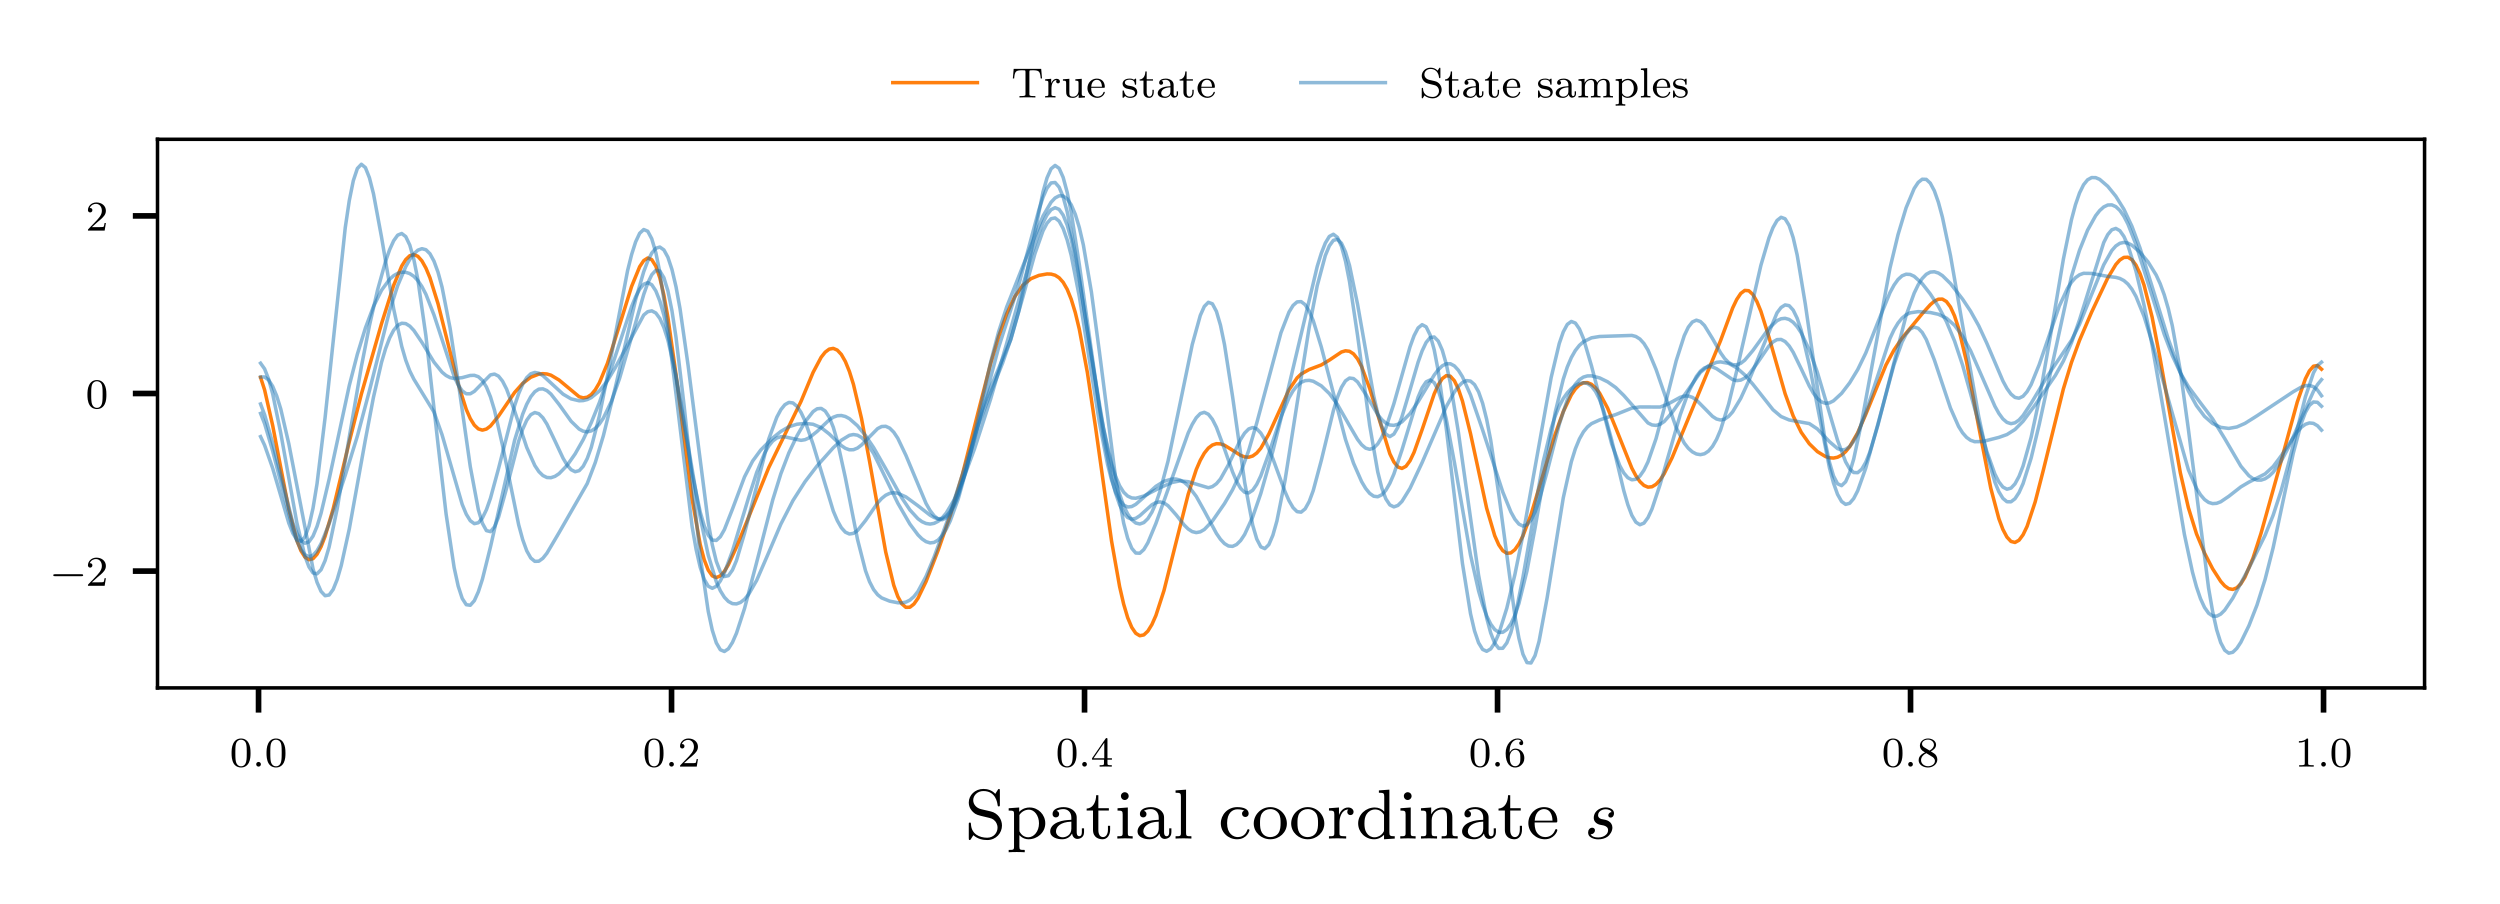 <?xml version="1.0" encoding="utf-8" standalone="no"?>
<!DOCTYPE svg PUBLIC "-//W3C//DTD SVG 1.1//EN"
  "http://www.w3.org/Graphics/SVG/1.1/DTD/svg11.dtd">
<!-- Created with matplotlib (https://matplotlib.org/) -->
<svg height="128.202pt" version="1.1" viewBox="0 0 354.601 128.202" width="354.601pt" xmlns="http://www.w3.org/2000/svg" xmlns:xlink="http://www.w3.org/1999/xlink">
 <defs>
  <style type="text/css">
*{stroke-linecap:butt;stroke-linejoin:round;}
  </style>
 </defs>
 <g id="figure_1">
  <g id="patch_1">
   <path d="M -0 128.202 
L 354.601 128.202 
L 354.601 0 
L -0 0 
z
" style="fill:#ffffff;"/>
  </g>
  <g id="axes_1">
   <g id="patch_2">
    <path d="M 22.341 97.573 
L 343.901 97.573 
L 343.901 19.762 
L 22.341 19.762 
z
" style="fill:#ffffff;"/>
   </g>
   <g id="matplotlib.axis_1">
    <g id="xtick_1">
     <g id="line2d_1">
      <defs>
       <path d="M 0 0 
L 0 3.5 
" id="m6da101b5ad" style="stroke:#000000;stroke-width:0.8;"/>
      </defs>
      <g>
       <use style="stroke:#000000;stroke-width:0.8;" x="36.672" xlink:href="#m6da101b5ad" y="97.573"/>
      </g>
     </g>
     <g id="text_1">
      <!-- 0.0 -->
      <defs>
       <path d="M 48.906 31.906 
C 48.906 42.594 47.797 49.094 44.5 55.5 
C 40.094 64.297 32 66.5 26.5 66.5 
C 13.906 66.5 9.297 57.094 7.906 54.297 
C 4.297 47 4.094 37.094 4.094 31.906 
C 4.094 25.297 4.406 15.203 9.203 7.203 
C 13.797 -0.203 21.203 -2.094 26.5 -2.094 
C 31.297 -2.094 39.906 -0.594 44.906 9.297 
C 48.594 16.5 48.906 25.406 48.906 31.906 
z
M 40 33.094 
C 40 27.203 40 18.203 38.797 12.594 
C 36.703 2.094 29.797 0.703 26.5 0.703 
C 23.094 0.703 16.203 2.297 14.094 12.797 
C 13 18.5 13 27.906 13 33.094 
C 13 40 13 47 14.094 52.5 
C 16.203 62.703 24 63.703 26.5 63.703 
C 29.906 63.703 36.797 62 38.797 52.906 
C 40 47.406 40 39.906 40 33.094 
z
" id="LMRoman8-Regular-48"/>
       <path d="M 20.297 5.5 
C 20.297 8.906 17.594 11.094 14.797 11.094 
C 11.406 11.094 9.203 8.406 9.203 5.594 
C 9.203 2.203 11.906 0 14.703 0 
C 18.094 0 20.297 2.703 20.297 5.5 
z
" id="LMRoman8-Regular-46"/>
      </defs>
      <g transform="translate(32.601 108.738)scale(0.06 -0.06)">
       <use xlink:href="#LMRoman8-Regular-48"/>
       <use x="53.1" xlink:href="#LMRoman8-Regular-46"/>
       <use x="82.6" xlink:href="#LMRoman8-Regular-48"/>
      </g>
     </g>
    </g>
    <g id="xtick_2">
     <g id="line2d_2">
      <g>
       <use style="stroke:#000000;stroke-width:0.8;" x="95.251" xlink:href="#m6da101b5ad" y="97.573"/>
      </g>
     </g>
     <g id="text_2">
      <!-- 0.2 -->
      <defs>
       <path d="M 47.703 17.906 
L 44.594 17.906 
C 44.297 15.906 43.5 10.906 42.297 9 
C 41.703 8.203 34.094 8.203 32.5 8.203 
L 14.703 8.203 
L 28.203 20.406 
C 29.797 21.906 34 25.203 35.594 26.594 
C 41.797 32.297 47.703 37.797 47.703 46.906 
C 47.703 58.797 37.703 66.5 25.203 66.5 
C 13.203 66.5 5.297 57.406 5.297 48.5 
C 5.297 43.594 9.203 42.906 10.594 42.906 
C 12.703 42.906 15.797 44.406 15.797 48.203 
C 15.797 53.406 10.797 53.406 9.594 53.406 
C 12.5 60.703 19.203 63.203 24.094 63.203 
C 33.406 63.203 38.203 55.297 38.203 46.906 
C 38.203 36.5 30.906 28.906 19.094 16.797 
L 6.5 3.797 
C 5.297 2.703 5.297 2.5 5.297 0 
L 44.797 0 
z
" id="LMRoman8-Regular-50"/>
      </defs>
      <g transform="translate(91.181 108.738)scale(0.06 -0.06)">
       <use xlink:href="#LMRoman8-Regular-48"/>
       <use x="53.1" xlink:href="#LMRoman8-Regular-46"/>
       <use x="82.6" xlink:href="#LMRoman8-Regular-50"/>
      </g>
     </g>
    </g>
    <g id="xtick_3">
     <g id="line2d_3">
      <g>
       <use style="stroke:#000000;stroke-width:0.8;" x="153.831" xlink:href="#m6da101b5ad" y="97.573"/>
      </g>
     </g>
     <g id="text_3">
      <!-- 0.4 -->
      <defs>
       <path d="M 50 16.406 
L 50 19.703 
L 39.406 19.703 
L 39.406 64.703 
C 39.406 66.703 39.406 67.5 37.297 67.5 
C 36 67.5 35.906 67.406 34.906 66 
L 3 19.703 
L 3 16.406 
L 31.203 16.406 
L 31.203 8.094 
C 31.203 4.406 30.906 3.297 23.203 3.297 
L 20.906 3.297 
L 20.906 0 
L 35.297 0.297 
L 49.703 0 
L 49.703 3.297 
L 47.406 3.297 
C 39.703 3.297 39.406 4.406 39.406 8.094 
L 39.406 16.406 
z
M 31.906 19.703 
L 6.5 19.703 
L 31.906 56.594 
z
" id="LMRoman8-Regular-52"/>
      </defs>
      <g transform="translate(149.761 108.738)scale(0.06 -0.06)">
       <use xlink:href="#LMRoman8-Regular-48"/>
       <use x="53.1" xlink:href="#LMRoman8-Regular-46"/>
       <use x="82.6" xlink:href="#LMRoman8-Regular-52"/>
      </g>
     </g>
    </g>
    <g id="xtick_4">
     <g id="line2d_4">
      <g>
       <use style="stroke:#000000;stroke-width:0.8;" x="212.411" xlink:href="#m6da101b5ad" y="97.573"/>
      </g>
     </g>
     <g id="text_4">
      <!-- 0.6 -->
      <defs>
       <path d="M 48.594 20.297 
C 48.594 33.406 38.703 42.594 27.594 42.594 
C 20.406 42.594 16.094 38 13.797 33.094 
C 13.797 41.406 14.5 48.703 18.094 54.797 
C 21.094 59.797 26.203 63.906 32.5 63.906 
C 34.5 63.906 39.094 63.594 41.406 60.094 
C 36.906 59.906 36.5 56.5 36.5 55.406 
C 36.5 52.406 38.797 50.703 41.203 50.703 
C 43 50.703 45.906 51.797 45.906 55.594 
C 45.906 61.594 41.406 66.5 32.406 66.5 
C 18.5 66.5 4.406 53.297 4.406 31.703 
C 4.406 4.594 17 -2.094 26.703 -2.094 
C 31.5 -2.094 36.703 -0.797 41.203 3.5 
C 45.203 7.406 48.594 11.594 48.594 20.297 
z
M 39.203 20.406 
C 39.203 15.297 39.203 10.906 37.203 7.297 
C 34.594 2.703 31.094 0.906 26.703 0.906 
C 21.406 0.906 18.094 4.594 16.594 7.406 
C 14.297 11.906 14.094 18.703 14.094 22.5 
C 14.094 32.406 19.5 39.797 27.203 39.797 
C 32.203 39.797 35.203 37.203 37.094 33.703 
C 39.203 30 39.203 25.5 39.203 20.406 
z
" id="LMRoman8-Regular-54"/>
      </defs>
      <g transform="translate(208.341 108.738)scale(0.06 -0.06)">
       <use xlink:href="#LMRoman8-Regular-48"/>
       <use x="53.1" xlink:href="#LMRoman8-Regular-46"/>
       <use x="82.6" xlink:href="#LMRoman8-Regular-54"/>
      </g>
     </g>
    </g>
    <g id="xtick_5">
     <g id="line2d_5">
      <g>
       <use style="stroke:#000000;stroke-width:0.8;" x="270.991" xlink:href="#m6da101b5ad" y="97.573"/>
      </g>
     </g>
     <g id="text_5">
      <!-- 0.8 -->
      <defs>
       <path d="M 48.594 16.797 
C 48.594 23.094 45.203 27.297 43.594 29 
C 41.906 30.594 41.797 30.703 33.203 36.094 
C 38.797 38.797 45.594 43.797 45.594 51.594 
C 45.594 61.094 35.906 66.5 26.594 66.5 
C 16 66.5 7.406 59.203 7.406 49.797 
C 7.406 46.094 8.703 42.703 11.203 39.797 
C 12.906 37.703 13.297 37.5 19.5 33.594 
C 7.094 28.094 4.406 20.797 4.406 15.203 
C 4.406 4.203 15.5 -2.094 26.406 -2.094 
C 38.703 -2.094 48.594 6.203 48.594 16.797 
z
M 40.594 51.594 
C 40.594 45.797 36.094 40.906 30.203 38 
L 17.703 45.5 
C 14.797 47.203 12.406 50.094 12.406 53.594 
C 12.406 59.906 19.297 63.906 26.406 63.906 
C 34.203 63.906 40.594 58.594 40.594 51.594 
z
M 42.906 13.406 
C 42.906 5.703 34.797 0.906 26.594 0.906 
C 17.703 0.906 10.094 7 10.094 15.203 
C 10.094 22.703 15.703 28.594 22.594 31.797 
L 36.094 23.5 
C 37.703 22.594 42.906 19.406 42.906 13.406 
z
" id="LMRoman8-Regular-56"/>
      </defs>
      <g transform="translate(266.92 108.738)scale(0.06 -0.06)">
       <use xlink:href="#LMRoman8-Regular-48"/>
       <use x="53.1" xlink:href="#LMRoman8-Regular-46"/>
       <use x="82.6" xlink:href="#LMRoman8-Regular-56"/>
      </g>
     </g>
    </g>
    <g id="xtick_6">
     <g id="line2d_6">
      <g>
       <use style="stroke:#000000;stroke-width:0.8;" x="329.571" xlink:href="#m6da101b5ad" y="97.573"/>
      </g>
     </g>
     <g id="text_6">
      <!-- 1.0 -->
      <defs>
       <path d="M 44.703 0 
L 44.703 3.297 
L 41.203 3.297 
C 31.703 3.297 31.406 4.5 31.406 8.203 
L 31.406 63.703 
C 31.406 66.406 31.203 66.5 28.5 66.5 
C 24.406 62.5 19.094 60.094 9.594 60.094 
L 9.594 56.797 
C 12.297 56.797 17.703 56.797 23.5 59.5 
L 23.5 8.203 
C 23.5 4.5 23.203 3.297 13.703 3.297 
L 10.203 3.297 
L 10.203 0 
C 14.297 0.297 22.906 0.297 27.406 0.297 
C 31.906 0.297 40.594 0.297 44.703 0 
z
" id="LMRoman8-Regular-49"/>
      </defs>
      <g transform="translate(325.5 108.738)scale(0.06 -0.06)">
       <use xlink:href="#LMRoman8-Regular-49"/>
       <use x="53.1" xlink:href="#LMRoman8-Regular-46"/>
       <use x="82.6" xlink:href="#LMRoman8-Regular-48"/>
      </g>
     </g>
    </g>
    <g id="text_7">
     <!-- Spatial coordinate $s$ -->
     <defs>
      <path d="M 53 18.5 
C 53 27.203 47.297 36.094 37.094 38.5 
L 23.297 41.703 
C 16.906 43.203 12.203 48.297 12.203 54.406 
C 12.203 61.094 18 67.406 26.703 67.406 
C 44 67.406 46.297 51.203 46.797 47.406 
C 47 46.297 47.094 45.594 48.406 45.594 
C 50 45.594 50 46.297 50 48.203 
L 50 67.797 
C 50 69.406 50 70.406 48.703 70.406 
C 47.906 70.406 47.703 70.094 47 69 
L 43.5 63.406 
C 38.5 68.906 32.094 70.406 26.594 70.406 
C 14.703 70.406 5.906 61.406 5.906 51.203 
C 5.906 43.594 10.203 39.406 12.094 37.5 
C 15.703 33.906 19 33.094 29.797 30.594 
C 38.406 28.594 39.906 28.297 43.203 24.797 
C 44.203 23.703 46.703 20.297 46.703 15.406 
C 46.703 8.5 41.406 1.203 32 1.203 
C 21 1.203 9.594 6.5 9 20.406 
C 8.906 22 8.906 22.703 7.5 22.703 
C 5.906 22.703 5.906 21.906 5.906 20 
L 5.906 0.5 
C 5.906 -1.094 5.906 -2.094 7.203 -2.094 
C 8 -2.094 8.094 -1.906 8.797 -0.906 
C 9.203 -0.297 9.594 0.594 12.406 4.797 
C 18.703 -0.797 26.094 -2.094 32.094 -2.094 
C 44.594 -2.094 53 7.797 53 18.5 
z
" id="LMRoman8-Regular-83"/>
      <path d="M 55.406 21.594 
C 55.406 34.094 45.297 44.094 33.203 44.094 
C 29.297 44.094 23.5 43.094 18.406 37.906 
L 18.406 44.094 
L 3.5 43 
L 3.5 39.703 
C 10.594 39.703 11.094 39.094 11.094 34.906 
L 11.094 -11.594 
C 11.094 -16.094 9.906 -16.094 3.5 -16.094 
L 3.5 -19.406 
C 7.797 -19.094 12.203 -19.094 14.906 -19.094 
C 17.797 -19.094 22 -19.094 26.297 -19.406 
L 26.297 -16.094 
C 19.906 -16.094 18.703 -16.094 18.703 -11.594 
L 18.703 4.906 
C 23.406 -0.203 28.5 -1 31.703 -1 
C 44.406 -1 55.406 8.797 55.406 21.594 
z
M 46.5 21.594 
C 46.5 10.094 39.297 1.797 31.203 1.797 
C 27.703 1.797 23.094 3.297 19.906 8.297 
C 18.703 10 18.703 10.094 18.703 12 
L 18.703 33.297 
C 21 37.297 26 41 32.297 41 
C 40 41 46.5 32.5 46.5 21.594 
z
" id="LMRoman8-Regular-112"/>
      <path d="M 51.406 9 
L 51.406 14.5 
L 48.297 14.5 
L 48.297 9 
C 48.297 4.906 46.797 3.297 44.703 3.297 
C 41 3.297 41 7.906 41 9 
L 41 29.797 
C 41 39.594 31.5 44.594 22.406 44.594 
C 14.094 44.594 6.703 41.406 6.703 34.797 
C 6.703 31.797 8.797 30 11.406 30 
C 14.203 30 16.094 32 16.094 34.703 
C 16.094 37.094 14.594 38.797 12.406 39.297 
C 16.094 41.797 21.5 41.797 22.203 41.797 
C 27.797 41.797 33.406 37.906 33.406 29.703 
L 33.406 26.594 
C 27.594 26.297 20.906 26 13.906 23.094 
C 5.094 19.297 3.406 13.5 3.406 10.203 
C 3.406 1.594 13.5 -1 20.406 -1 
C 27.703 -1 32.203 3.094 34.406 7.094 
C 34.906 3.297 37.5 -0.5 41.906 -0.5 
C 42.906 -0.5 51.406 -0.094 51.406 9 
z
M 33.406 14.094 
C 33.406 4.406 25.203 1.797 21.203 1.797 
C 16 1.797 11.594 5.297 11.594 10.094 
C 11.594 16.703 17.797 23.5 33.406 24 
z
" id="LMRoman8-Regular-97"/>
      <path d="M 35.297 12.5 
L 35.297 18.094 
L 32.203 18.094 
L 32.203 12.703 
C 32.203 5.797 29.094 2.094 25.297 2.094 
C 18.594 2.094 18.594 10.703 18.594 12.297 
L 18.594 39.797 
L 33.5 39.797 
L 33.5 43.094 
L 18.594 43.094 
L 18.594 61.5 
L 15.5 61.5 
C 15.406 52.406 11.297 42.906 2 42.594 
L 2 39.797 
L 11 39.797 
L 11 12.5 
C 11 0.797 20 -1 24.594 -1 
C 31.297 -1 35.297 5 35.297 12.5 
z
" id="LMRoman8-Regular-116"/>
      <path d="M 26 0 
L 26 3.297 
C 19.5 3.297 19.094 3.797 19.094 7.703 
L 19.094 44.094 
L 4.5 43 
L 4.5 39.703 
C 10.906 39.703 11.797 39.094 11.797 34.203 
L 11.797 7.797 
C 11.797 3.297 10.594 3.297 4.203 3.297 
L 4.203 0 
C 8.094 0.297 13.703 0.297 15.203 0.297 
C 16.5 0.297 22.5 0.297 26 0 
z
M 20.297 60.203 
C 20.297 63.5 17.703 65.797 14.797 65.797 
C 11.906 65.797 9.297 63.5 9.297 60.203 
C 9.297 57.297 11.594 54.703 14.797 54.703 
C 17.906 54.703 20.297 57.297 20.297 60.203 
z
" id="LMRoman8-Regular-105"/>
      <path d="M 26.703 0 
L 26.703 3.297 
C 20.297 3.297 19.094 3.297 19.094 7.797 
L 19.094 69.406 
L 4.203 68.297 
L 4.203 65 
C 11 65 11.797 64.297 11.797 59.406 
L 11.797 7.797 
C 11.797 3.297 10.594 3.297 4.203 3.297 
L 4.203 0 
C 8.094 0.297 13.703 0.297 15.406 0.297 
C 17.406 0.297 22.797 0.297 26.703 0 
z
" id="LMRoman8-Regular-108"/>
      <path id="LMRoman8-Regular-32"/>
      <path d="M 44.094 12 
C 44.094 13.203 42.797 13.203 42.5 13.203 
C 41.797 13.203 41.297 13.094 41 12.094 
C 40.297 10 37.5 2.094 27.5 2.094 
C 21.297 2.094 12.406 6.906 12.406 21.703 
C 12.406 36.094 19.797 41.5 27.094 41.5 
C 28 41.5 33.297 41.5 36.797 39.703 
C 34 38.797 33.594 36.5 33.594 35.297 
C 33.594 32.594 35.5 30.594 38.297 30.594 
C 40.906 30.594 43 32.406 43 35.406 
C 43 41.594 36.203 44.594 26.797 44.594 
C 12.906 44.594 3.5 33.5 3.5 21.594 
C 3.5 8.906 13.906 -1 26.5 -1 
C 40.594 -1 44.094 10.797 44.094 12 
z
" id="LMRoman8-Regular-99"/>
      <path d="M 50 21.297 
C 50 33.797 39.703 44.594 26.5 44.594 
C 13.297 44.594 3 33.797 3 21.297 
C 3 8.797 13.703 -1 26.5 -1 
C 39.406 -1 50 8.797 50 21.297 
z
M 41.094 22.203 
C 41.094 17.594 40.906 12.094 38.094 7.906 
C 35.406 3.906 30.906 2.094 26.5 2.094 
C 21.094 2.094 16.906 4.703 14.703 8.203 
C 12.203 12.297 11.906 17.203 11.906 22.203 
C 11.906 26 11.906 32 15 36.297 
C 17.594 39.797 21.797 41.797 26.5 41.797 
C 31.703 41.797 36 39.297 38.297 35.797 
C 41 31.594 41.094 26.203 41.094 22.203 
z
" id="LMRoman8-Regular-111"/>
      <path d="M 38.406 37.797 
C 38.406 41.297 35.203 44.094 30.797 44.094 
C 24.297 44.094 19.906 39.203 17.797 33.594 
L 17.703 33.594 
L 17.703 44.094 
L 3.5 43 
L 3.5 39.703 
C 10.297 39.703 11.094 39 11.094 34.094 
L 11.094 7.797 
C 11.094 3.297 9.906 3.297 3.5 3.297 
L 3.5 0 
C 7.406 0.297 12.906 0.297 15.297 0.297 
C 21.203 0.297 21.406 0.297 27.906 0 
L 27.906 3.297 
L 25.906 3.297 
C 18.594 3.297 18.406 4.406 18.406 8 
L 18.406 22.797 
C 18.406 30.297 21.5 41.094 31.094 41.297 
C 30.5 40.906 29.5 40.094 29.5 37.797 
C 29.5 34.703 31.906 33.297 33.906 33.297 
C 36.297 33.297 38.406 34.906 38.406 37.797 
z
" id="LMRoman8-Regular-114"/>
      <path d="M 55.406 0 
L 55.406 3.297 
C 48.594 3.297 47.797 4 47.797 8.906 
L 47.797 69.406 
L 32.906 68.297 
L 32.906 65 
C 39.703 65 40.5 64.297 40.5 59.406 
L 40.5 38.297 
C 37 42.094 32.297 44.094 27.094 44.094 
C 14.594 44.094 3.5 34.406 3.5 21.5 
C 3.5 9.203 13.5 -1 26.094 -1 
C 32 -1 36.906 1.797 40.203 5.297 
L 40.203 -1 
z
M 40.203 12.406 
C 40.203 10.594 40.203 10.203 38.703 8.203 
C 35.906 4.203 31.297 1.797 26.594 1.797 
C 22 1.797 18 4.203 15.594 7.906 
C 12.906 11.797 12.406 16.703 12.406 21.406 
C 12.406 27.203 13.297 31.297 15.594 34.797 
C 18 38.5 22.5 41.297 27.594 41.297 
C 32.406 41.297 37.203 38.906 40.203 33.703 
z
" id="LMRoman8-Regular-100"/>
      <path d="M 56.203 0 
L 56.203 3.297 
C 49.797 3.297 48.594 3.297 48.594 7.797 
L 48.594 30.297 
C 48.594 38.703 44.797 44.094 34.297 44.094 
C 24.406 44.094 19.906 36.906 18.703 34.5 
L 18.594 34.5 
L 18.594 44.094 
L 4.094 43 
L 4.094 39.703 
C 10.906 39.703 11.703 39 11.703 34.094 
L 11.703 7.797 
C 11.703 3.297 10.5 3.297 4.094 3.297 
L 4.094 0 
C 8.406 0.297 12.797 0.297 15.5 0.297 
C 18.406 0.297 22.594 0.297 26.906 0 
L 26.906 3.297 
C 20.5 3.297 19.297 3.297 19.297 7.797 
L 19.297 25.906 
C 19.297 36.406 27.297 41.297 33.406 41.297 
C 39.5 41.297 41 37 41 30.703 
L 41 7.797 
C 41 3.297 39.797 3.297 33.406 3.297 
L 33.406 0 
C 37.703 0.297 42.094 0.297 44.797 0.297 
C 47.703 0.297 51.906 0.297 56.203 0 
z
" id="LMRoman8-Regular-110"/>
      <path d="M 44.094 12 
C 44.094 12.406 43.797 13.406 42.5 13.406 
C 41.406 13.406 41.203 12.703 41 12.094 
C 37.406 2.406 28.797 2.094 27 2.094 
C 22.5 2.094 17.906 4.203 14.906 8.797 
C 11.906 13.406 11.906 19.797 11.906 22.797 
L 41.297 22.797 
C 43.5 22.797 44.094 22.797 44.094 25.094 
C 44.094 34 39.203 44.594 25.094 44.594 
C 12.703 44.594 3 34.297 3 21.906 
C 3 9 13.797 -1 26.406 -1 
C 39.094 -1 44.094 9.703 44.094 12 
z
M 37.297 25.406 
L 12 25.406 
C 12.906 39.406 21.406 41.797 25.094 41.797 
C 36.797 41.797 37.203 27.703 37.297 25.406 
z
" id="LMRoman8-Regular-101"/>
      <path d="M 8.688 6.109 
Q 11.375 1.516 19.484 1.516 
Q 23 1.516 26.172 2.703 
Q 29.344 3.906 31.422 6.297 
Q 33.5 8.688 33.5 12.109 
Q 33.5 14.703 31.641 16.359 
Q 29.781 18.016 27.094 18.609 
L 21.688 19.672 
Q 17.969 20.609 15.578 23.141 
Q 13.188 25.688 13.188 29.297 
Q 13.188 33.734 15.594 37.156 
Q 18.016 40.578 21.969 42.375 
Q 25.922 44.188 30.172 44.188 
Q 34.719 44.188 38.297 42.016 
Q 41.891 39.844 41.891 35.594 
Q 41.891 33.297 40.594 31.531 
Q 39.312 29.781 37.016 29.781 
Q 35.688 29.781 34.734 30.641 
Q 33.797 31.5 33.797 32.812 
Q 33.797 33.984 34.453 35.078 
Q 35.109 36.188 36.203 36.844 
Q 37.312 37.5 38.484 37.5 
Q 37.594 39.656 35.172 40.625 
Q 32.766 41.609 29.984 41.609 
Q 27.438 41.609 24.891 40.578 
Q 22.359 39.547 20.812 37.562 
Q 19.281 35.594 19.281 32.906 
Q 19.281 31.109 20.547 29.734 
Q 21.828 28.375 23.688 27.781 
L 29.5 26.609 
Q 32.281 26.031 34.594 24.531 
Q 36.922 23.047 38.25 20.766 
Q 39.594 18.5 39.594 15.578 
Q 39.594 11.859 37.516 8.25 
Q 35.453 4.641 32.422 2.484 
Q 27.094 -1.125 19.391 -1.125 
Q 14.062 -1.125 9.609 1.312 
Q 5.172 3.766 5.172 8.594 
Q 5.172 11.328 6.75 13.344 
Q 8.344 15.375 11.078 15.375 
Q 12.703 15.375 13.797 14.391 
Q 14.891 13.422 14.891 11.812 
Q 14.891 9.516 13.172 7.812 
Q 11.469 6.109 9.188 6.109 
z
" id="Cmmi10-115"/>
     </defs>
     <g transform="translate(136.821 119.002)scale(0.1 -0.1)">
      <use transform="translate(0 0.594)" xlink:href="#LMRoman8-Regular-83"/>
      <use transform="translate(59 0.594)" xlink:href="#LMRoman8-Regular-112"/>
      <use transform="translate(118 0.594)" xlink:href="#LMRoman8-Regular-97"/>
      <use transform="translate(171.1 0.594)" xlink:href="#LMRoman8-Regular-116"/>
      <use transform="translate(212.4 0.594)" xlink:href="#LMRoman8-Regular-105"/>
      <use transform="translate(241.9 0.594)" xlink:href="#LMRoman8-Regular-97"/>
      <use transform="translate(295 0.594)" xlink:href="#LMRoman8-Regular-108"/>
      <use transform="translate(324.5 0.594)" xlink:href="#LMRoman8-Regular-32"/>
      <use transform="translate(359.9 0.594)" xlink:href="#LMRoman8-Regular-99"/>
      <use transform="translate(407.1 0.594)" xlink:href="#LMRoman8-Regular-111"/>
      <use transform="translate(460.2 0.594)" xlink:href="#LMRoman8-Regular-111"/>
      <use transform="translate(513.3 0.594)" xlink:href="#LMRoman8-Regular-114"/>
      <use transform="translate(554.7 0.594)" xlink:href="#LMRoman8-Regular-100"/>
      <use transform="translate(613.7 0.594)" xlink:href="#LMRoman8-Regular-105"/>
      <use transform="translate(643.2 0.594)" xlink:href="#LMRoman8-Regular-110"/>
      <use transform="translate(702.2 0.594)" xlink:href="#LMRoman8-Regular-97"/>
      <use transform="translate(755.3 0.594)" xlink:href="#LMRoman8-Regular-116"/>
      <use transform="translate(796.6 0.594)" xlink:href="#LMRoman8-Regular-101"/>
      <use transform="translate(843.8 0.594)" xlink:href="#LMRoman8-Regular-32"/>
      <use transform="translate(879.2 0.594)" xlink:href="#Cmmi10-115"/>
     </g>
    </g>
   </g>
   <g id="matplotlib.axis_2">
    <g id="ytick_1">
     <g id="line2d_7">
      <defs>
       <path d="M 0 0 
L -3.5 0 
" id="m23bab094f0" style="stroke:#000000;stroke-width:0.8;"/>
      </defs>
      <g>
       <use style="stroke:#000000;stroke-width:0.8;" x="22.341" xlink:href="#m23bab094f0" y="81.004"/>
      </g>
     </g>
     <g id="text_8">
      <!-- −2 -->
      <defs>
       <path d="M 76.594 25 
C 76.594 27.297 74.203 27.297 72.703 27.297 
L 9.797 27.297 
C 8.297 27.297 5.906 27.297 5.906 25 
C 5.906 22.703 7.906 22.703 9.406 22.703 
L 73.094 22.703 
C 74.594 22.703 76.594 22.703 76.594 25 
z
" id="LMRoman8-Regular-8722"/>
      </defs>
      <g transform="translate(7.2 83.086)scale(0.06 -0.06)">
       <use xlink:href="#LMRoman8-Regular-8722"/>
       <use x="82.6" xlink:href="#LMRoman8-Regular-50"/>
      </g>
     </g>
    </g>
    <g id="ytick_2">
     <g id="line2d_8">
      <g>
       <use style="stroke:#000000;stroke-width:0.8;" x="22.341" xlink:href="#m23bab094f0" y="55.814"/>
      </g>
     </g>
     <g id="text_9">
      <!-- 0 -->
      <g transform="translate(12.156 57.896)scale(0.06 -0.06)">
       <use xlink:href="#LMRoman8-Regular-48"/>
      </g>
     </g>
    </g>
    <g id="ytick_3">
     <g id="line2d_9">
      <g>
       <use style="stroke:#000000;stroke-width:0.8;" x="22.341" xlink:href="#m23bab094f0" y="30.624"/>
      </g>
     </g>
     <g id="text_10">
      <!-- 2 -->
      <g transform="translate(12.156 32.706)scale(0.06 -0.06)">
       <use xlink:href="#LMRoman8-Regular-50"/>
      </g>
     </g>
    </g>
   </g>
   <g id="line2d_10">
    <path clip-path="url(#p33258c6541)" d="M 36.958 53.529 
L 37.53 55.301 
L 38.674 60.341 
L 40.962 72.251 
L 42.106 76.652 
L 42.678 78.106 
L 43.25 79.02 
L 43.822 79.393 
L 44.395 79.247 
L 44.967 78.615 
L 45.539 77.539 
L 46.111 76.068 
L 47.255 72.183 
L 49.543 62.659 
L 51.259 55.882 
L 54.12 45.898 
L 55.836 40.471 
L 56.98 37.737 
L 57.552 36.821 
L 58.124 36.27 
L 58.696 36.111 
L 59.268 36.355 
L 59.84 36.998 
L 60.412 38.023 
L 60.985 39.404 
L 62.129 43.076 
L 63.845 49.943 
L 64.989 54.451 
L 66.133 58.068 
L 66.705 59.374 
L 67.277 60.298 
L 67.849 60.836 
L 68.421 61.01 
L 68.993 60.856 
L 69.566 60.43 
L 70.71 59.019 
L 72.998 55.661 
L 74.142 54.375 
L 75.286 53.509 
L 76.43 53.062 
L 77.002 52.999 
L 77.575 53.048 
L 78.147 53.216 
L 79.291 53.897 
L 82.151 56.275 
L 82.723 56.431 
L 83.295 56.34 
L 83.867 55.965 
L 84.439 55.285 
L 85.011 54.305 
L 86.156 51.547 
L 87.872 46.134 
L 89.588 40.621 
L 90.732 37.828 
L 91.304 36.965 
L 91.876 36.596 
L 92.448 36.827 
L 93.02 37.747 
L 93.592 39.418 
L 94.165 41.857 
L 94.737 45.026 
L 95.881 53.109 
L 98.169 70.804 
L 99.313 77.213 
L 99.885 79.389 
L 100.457 80.864 
L 101.029 81.683 
L 101.601 81.923 
L 102.173 81.675 
L 102.746 81.034 
L 103.318 80.09 
L 104.462 77.599 
L 109.038 66.328 
L 113.615 56.936 
L 115.331 52.817 
L 116.475 50.669 
L 117.047 49.948 
L 117.619 49.52 
L 118.191 49.416 
L 118.763 49.66 
L 119.336 50.275 
L 119.908 51.28 
L 120.48 52.692 
L 121.052 54.516 
L 122.196 59.352 
L 123.34 65.458 
L 125.628 78.291 
L 126.772 83.016 
L 127.345 84.613 
L 127.917 85.653 
L 128.489 86.144 
L 129.061 86.128 
L 129.633 85.672 
L 130.205 84.857 
L 131.349 82.489 
L 133.065 78.06 
L 134.781 73.136 
L 136.498 67.352 
L 138.786 58.274 
L 140.502 51.602 
L 141.646 47.737 
L 142.79 44.525 
L 143.935 42.083 
L 145.079 40.456 
L 146.223 39.533 
L 147.367 39.062 
L 148.511 38.859 
L 149.083 38.878 
L 149.655 39.036 
L 150.227 39.399 
L 150.799 40.041 
L 151.371 41.037 
L 151.943 42.45 
L 152.516 44.326 
L 153.088 46.689 
L 154.232 52.831 
L 155.376 60.491 
L 157.664 76.747 
L 158.808 83.213 
L 159.38 85.689 
L 159.952 87.612 
L 160.525 88.984 
L 161.097 89.825 
L 161.669 90.17 
L 162.241 90.056 
L 162.813 89.518 
L 163.385 88.587 
L 163.957 87.292 
L 165.101 83.756 
L 166.817 76.912 
L 168.533 70.111 
L 169.678 66.602 
L 170.25 65.285 
L 170.822 64.273 
L 171.394 63.559 
L 171.966 63.122 
L 172.538 62.934 
L 173.11 62.96 
L 173.682 63.157 
L 174.826 63.862 
L 175.97 64.59 
L 176.542 64.808 
L 177.115 64.852 
L 177.687 64.678 
L 178.259 64.258 
L 178.831 63.585 
L 179.975 61.564 
L 182.835 55.278 
L 183.979 53.6 
L 184.551 53.056 
L 185.696 52.411 
L 187.412 51.765 
L 188.556 51.08 
L 190.272 49.927 
L 190.844 49.758 
L 191.416 49.827 
L 191.988 50.197 
L 192.56 50.914 
L 193.132 51.99 
L 194.277 55.113 
L 197.137 64.367 
L 197.709 65.532 
L 198.281 66.239 
L 198.853 66.443 
L 199.425 66.137 
L 199.997 65.353 
L 200.569 64.158 
L 201.713 60.937 
L 203.43 55.865 
L 204.002 54.594 
L 204.574 53.705 
L 205.146 53.277 
L 205.718 53.367 
L 206.29 54.005 
L 206.862 55.191 
L 207.434 56.89 
L 208.578 61.508 
L 210.867 72.088 
L 212.011 75.978 
L 212.583 77.276 
L 213.155 78.109 
L 213.727 78.482 
L 214.299 78.422 
L 214.871 77.962 
L 215.443 77.144 
L 216.015 76.011 
L 217.159 72.98 
L 218.876 67.294 
L 220.592 61.572 
L 221.736 58.382 
L 222.88 56.001 
L 223.452 55.169 
L 224.024 54.598 
L 224.596 54.296 
L 225.168 54.267 
L 225.74 54.507 
L 226.312 55.009 
L 226.885 55.757 
L 228.029 57.902 
L 229.173 60.685 
L 231.461 66.403 
L 232.033 67.481 
L 232.605 68.309 
L 233.177 68.852 
L 233.749 69.097 
L 234.321 69.041 
L 234.893 68.694 
L 235.466 68.076 
L 236.038 67.213 
L 237.182 64.896 
L 244.047 48.31 
L 245.763 43.678 
L 246.335 42.479 
L 246.907 41.624 
L 247.479 41.193 
L 248.051 41.236 
L 248.623 41.766 
L 249.195 42.759 
L 249.767 44.157 
L 250.911 47.82 
L 253.2 55.842 
L 254.344 59.002 
L 255.488 61.322 
L 256.632 62.94 
L 257.776 64.053 
L 258.92 64.752 
L 259.492 64.931 
L 260.065 64.972 
L 260.637 64.854 
L 261.209 64.557 
L 261.781 64.065 
L 262.353 63.37 
L 263.497 61.387 
L 264.641 58.766 
L 267.501 51.777 
L 268.646 49.639 
L 269.79 47.956 
L 272.65 44.491 
L 273.794 43.221 
L 274.366 42.733 
L 274.938 42.44 
L 275.51 42.424 
L 276.082 42.769 
L 276.655 43.545 
L 277.227 44.797 
L 277.799 46.537 
L 278.943 51.34 
L 280.659 60.516 
L 282.375 69.255 
L 283.519 73.563 
L 284.091 75.096 
L 284.664 76.178 
L 285.236 76.795 
L 285.808 76.942 
L 286.38 76.622 
L 286.952 75.852 
L 287.524 74.659 
L 288.668 71.198 
L 289.812 66.744 
L 292.672 55.156 
L 293.817 51.409 
L 294.961 48.276 
L 296.677 44.267 
L 298.965 39.426 
L 300.109 37.522 
L 300.681 36.875 
L 301.254 36.512 
L 301.826 36.485 
L 302.398 36.839 
L 302.97 37.608 
L 303.542 38.81 
L 304.114 40.45 
L 305.258 44.988 
L 306.402 50.91 
L 309.262 67.073 
L 310.407 72.039 
L 311.551 75.716 
L 312.695 78.456 
L 313.839 80.674 
L 314.983 82.457 
L 315.555 83.099 
L 316.127 83.499 
L 316.699 83.604 
L 317.271 83.375 
L 317.844 82.797 
L 318.416 81.882 
L 319.56 79.178 
L 320.704 75.644 
L 322.992 67.454 
L 325.852 57.005 
L 326.997 53.727 
L 327.569 52.599 
L 328.141 51.944 
L 328.713 51.848 
L 329.285 52.37 
L 329.285 52.37 
" style="fill:none;stroke:#ff7f0e;stroke-linecap:square;stroke-width:0.5;"/>
   </g>
   <g id="line2d_11">
    <path clip-path="url(#p33258c6541)" d="M 36.958 58.644 
L 37.53 60.087 
L 38.674 63.959 
L 41.534 75.072 
L 42.106 76.701 
L 42.678 77.921 
L 43.25 78.68 
L 43.822 78.956 
L 44.395 78.758 
L 44.967 78.124 
L 45.539 77.117 
L 46.683 74.294 
L 48.971 67.406 
L 50.687 61.864 
L 52.403 55.406 
L 55.264 44.066 
L 56.408 40.515 
L 57.552 37.817 
L 58.124 36.795 
L 58.696 36.008 
L 59.268 35.486 
L 59.84 35.272 
L 60.412 35.422 
L 60.985 35.993 
L 61.557 37.042 
L 62.129 38.612 
L 62.701 40.73 
L 63.845 46.575 
L 64.989 54.144 
L 66.705 66.188 
L 67.849 72.295 
L 68.421 74.218 
L 68.993 75.258 
L 69.566 75.406 
L 70.138 74.729 
L 70.71 73.356 
L 71.854 69.243 
L 73.57 62.572 
L 74.142 60.869 
L 74.714 59.602 
L 75.286 58.815 
L 75.858 58.517 
L 76.43 58.682 
L 77.002 59.255 
L 77.575 60.155 
L 78.719 62.546 
L 79.863 64.989 
L 80.435 65.955 
L 81.007 66.621 
L 81.579 66.908 
L 82.151 66.76 
L 82.723 66.138 
L 83.295 65.033 
L 83.867 63.454 
L 85.011 59.027 
L 86.156 53.336 
L 89.016 38.391 
L 89.588 36.106 
L 90.16 34.304 
L 90.732 33.088 
L 91.304 32.557 
L 91.876 32.798 
L 92.448 33.875 
L 93.02 35.819 
L 93.592 38.615 
L 94.737 46.447 
L 98.169 74.688 
L 98.741 77.948 
L 99.313 80.447 
L 99.885 82.168 
L 100.457 83.144 
L 101.029 83.446 
L 101.601 83.165 
L 102.173 82.401 
L 102.746 81.255 
L 103.89 78.159 
L 106.178 70.593 
L 107.322 67.038 
L 108.466 64.246 
L 109.038 63.25 
L 109.61 62.545 
L 110.182 62.123 
L 110.755 61.948 
L 111.327 61.964 
L 113.615 62.461 
L 114.187 62.364 
L 114.759 62.109 
L 115.903 61.19 
L 117.619 59.553 
L 118.191 59.18 
L 118.763 58.968 
L 119.336 58.935 
L 119.908 59.078 
L 120.48 59.384 
L 121.624 60.388 
L 122.768 61.782 
L 123.912 63.48 
L 125.628 66.478 
L 127.917 70.619 
L 129.061 72.329 
L 130.205 73.58 
L 130.777 73.995 
L 131.349 74.25 
L 131.921 74.333 
L 132.493 74.233 
L 133.065 73.943 
L 133.637 73.458 
L 134.209 72.779 
L 135.353 70.871 
L 136.498 68.331 
L 138.214 63.697 
L 140.502 56.624 
L 142.79 48.702 
L 146.223 36.423 
L 147.367 32.997 
L 147.939 31.593 
L 148.511 30.483 
L 149.083 29.746 
L 149.655 29.461 
L 150.227 29.698 
L 150.799 30.512 
L 151.371 31.93 
L 151.943 33.945 
L 153.088 39.564 
L 154.804 50.38 
L 156.52 60.718 
L 157.664 65.765 
L 158.236 67.571 
L 158.808 68.907 
L 159.38 69.818 
L 159.952 70.368 
L 160.525 70.628 
L 161.097 70.672 
L 162.241 70.356 
L 164.529 69.186 
L 166.245 68.43 
L 167.389 68.203 
L 168.533 68.324 
L 171.394 69.182 
L 171.966 69.02 
L 172.538 68.613 
L 173.11 67.94 
L 174.254 65.901 
L 175.97 62.321 
L 176.542 61.425 
L 177.115 60.844 
L 177.687 60.638 
L 178.259 60.833 
L 178.831 61.423 
L 179.403 62.369 
L 180.547 65.063 
L 182.263 69.726 
L 182.835 71.022 
L 183.407 72.004 
L 183.979 72.572 
L 184.551 72.644 
L 185.123 72.171 
L 185.696 71.141 
L 186.268 69.591 
L 187.412 65.316 
L 189.128 58.246 
L 189.7 56.369 
L 190.272 54.941 
L 190.844 54.022 
L 191.416 53.621 
L 191.988 53.698 
L 192.56 54.175 
L 193.705 55.908 
L 195.421 58.806 
L 195.993 59.511 
L 196.565 60.006 
L 197.137 60.28 
L 197.709 60.332 
L 198.281 60.177 
L 198.853 59.832 
L 199.997 58.657 
L 201.141 56.984 
L 203.43 53.191 
L 204.002 52.442 
L 204.574 51.892 
L 205.146 51.596 
L 205.718 51.592 
L 206.29 51.901 
L 206.862 52.523 
L 207.434 53.439 
L 208.578 56.005 
L 210.295 60.994 
L 213.155 69.787 
L 214.299 72.604 
L 214.871 73.641 
L 215.443 74.335 
L 216.015 74.618 
L 216.587 74.438 
L 217.159 73.767 
L 217.731 72.614 
L 218.303 71.024 
L 219.448 66.897 
L 221.164 60.191 
L 222.308 56.694 
L 222.88 55.427 
L 223.452 54.491 
L 224.024 53.858 
L 224.596 53.484 
L 225.168 53.318 
L 225.74 53.309 
L 226.885 53.599 
L 228.029 54.157 
L 229.173 54.968 
L 230.317 56.088 
L 233.749 59.992 
L 234.321 60.274 
L 234.893 60.339 
L 235.466 60.177 
L 236.038 59.796 
L 237.182 58.495 
L 241.186 52.82 
L 242.33 51.876 
L 243.475 51.396 
L 244.047 51.332 
L 245.191 51.542 
L 246.335 52.172 
L 247.479 53.178 
L 248.623 54.494 
L 251.483 58.117 
L 252.628 59.082 
L 253.772 59.565 
L 256.632 60.081 
L 257.776 60.843 
L 259.492 62.646 
L 260.637 63.628 
L 261.209 63.826 
L 261.781 63.743 
L 262.353 63.337 
L 262.925 62.591 
L 263.497 61.514 
L 264.641 58.521 
L 268.074 48 
L 268.646 46.778 
L 269.218 45.82 
L 269.79 45.119 
L 270.362 44.651 
L 270.934 44.374 
L 272.078 44.2 
L 273.794 44.328 
L 274.938 44.578 
L 276.082 45.127 
L 277.227 46.137 
L 278.371 47.679 
L 279.515 49.753 
L 281.231 53.662 
L 282.947 57.604 
L 283.519 58.634 
L 284.091 59.417 
L 284.664 59.91 
L 285.236 60.094 
L 285.808 59.972 
L 286.38 59.572 
L 286.952 58.938 
L 288.096 57.203 
L 290.384 53.382 
L 293.817 48.276 
L 294.961 45.993 
L 296.677 41.769 
L 298.393 37.563 
L 299.537 35.537 
L 300.109 34.89 
L 300.681 34.508 
L 301.254 34.383 
L 301.826 34.489 
L 302.398 34.786 
L 303.542 35.788 
L 304.686 37.16 
L 305.83 39.008 
L 306.402 40.249 
L 306.974 41.809 
L 307.546 43.769 
L 308.118 46.198 
L 309.262 52.608 
L 310.407 60.939 
L 313.267 83.421 
L 313.839 86.733 
L 314.411 89.317 
L 314.983 91.139 
L 315.555 92.223 
L 316.127 92.647 
L 316.699 92.519 
L 317.271 91.964 
L 317.844 91.095 
L 318.988 88.75 
L 320.132 85.819 
L 321.276 82.201 
L 322.42 77.701 
L 324.136 69.627 
L 325.28 64.287 
L 326.425 60.007 
L 326.997 58.501 
L 327.569 57.495 
L 328.141 57.016 
L 328.713 57.065 
L 329.285 57.62 
L 329.285 57.62 
" style="fill:none;stroke:#1f77b4;stroke-linecap:square;stroke-opacity:0.5;stroke-width:0.5;"/>
   </g>
   <g id="line2d_12">
    <path clip-path="url(#p33258c6541)" d="M 36.958 51.515 
L 37.53 52.321 
L 38.102 53.782 
L 38.674 55.848 
L 39.818 61.407 
L 42.106 74.152 
L 43.25 78.885 
L 43.822 80.406 
L 44.395 81.258 
L 44.967 81.395 
L 45.539 80.808 
L 46.111 79.518 
L 46.683 77.584 
L 47.827 72.162 
L 49.543 61.989 
L 51.259 51.985 
L 52.403 46.172 
L 53.548 41.166 
L 54.692 37.051 
L 55.264 35.416 
L 55.836 34.153 
L 56.408 33.353 
L 56.98 33.12 
L 57.552 33.56 
L 58.124 34.763 
L 58.696 36.788 
L 59.268 39.649 
L 60.412 47.651 
L 62.129 63.016 
L 63.273 72.903 
L 64.417 80.518 
L 64.989 83.134 
L 65.561 84.882 
L 66.133 85.77 
L 66.705 85.85 
L 67.277 85.205 
L 67.849 83.939 
L 68.421 82.169 
L 69.566 77.586 
L 72.998 62.434 
L 74.142 58.732 
L 74.714 57.334 
L 75.286 56.273 
L 75.858 55.56 
L 76.43 55.194 
L 77.002 55.154 
L 77.575 55.405 
L 78.147 55.898 
L 79.291 57.357 
L 81.007 59.754 
L 82.151 60.865 
L 82.723 61.162 
L 83.295 61.253 
L 83.867 61.121 
L 84.439 60.755 
L 85.011 60.148 
L 85.583 59.3 
L 86.728 56.912 
L 87.872 53.702 
L 89.588 47.788 
L 91.304 41.768 
L 91.876 40.158 
L 92.448 38.967 
L 93.02 38.347 
L 93.592 38.445 
L 94.165 39.386 
L 94.737 41.255 
L 95.309 44.077 
L 95.881 47.809 
L 97.025 57.458 
L 99.313 78.878 
L 100.457 86.717 
L 101.029 89.384 
L 101.601 91.182 
L 102.173 92.161 
L 102.746 92.405 
L 103.318 92.021 
L 103.89 91.122 
L 104.462 89.811 
L 105.606 86.302 
L 107.322 79.774 
L 109.61 70.889 
L 110.755 67.202 
L 111.899 64.224 
L 113.043 61.822 
L 114.187 59.84 
L 115.331 58.378 
L 115.903 57.982 
L 116.475 57.926 
L 117.047 58.299 
L 117.619 59.176 
L 118.191 60.598 
L 118.763 62.556 
L 119.908 67.764 
L 121.624 76.484 
L 122.768 80.962 
L 123.34 82.515 
L 123.912 83.622 
L 124.484 84.353 
L 125.056 84.807 
L 126.2 85.269 
L 127.345 85.493 
L 127.917 85.51 
L 128.489 85.404 
L 129.061 85.122 
L 129.633 84.62 
L 130.205 83.882 
L 131.349 81.752 
L 132.493 79.01 
L 134.781 72.709 
L 137.07 65.55 
L 138.786 60.253 
L 140.502 55.751 
L 142.218 51.465 
L 143.362 48.134 
L 145.079 42.159 
L 146.795 35.977 
L 147.939 32.744 
L 148.511 31.656 
L 149.083 31.024 
L 149.655 30.913 
L 150.227 31.368 
L 150.799 32.411 
L 151.371 34.041 
L 151.943 36.231 
L 153.088 42.049 
L 154.804 52.874 
L 155.948 59.991 
L 157.092 65.844 
L 157.664 68.07 
L 158.236 69.772 
L 158.808 70.951 
L 159.38 71.643 
L 159.952 71.914 
L 160.525 71.848 
L 161.097 71.537 
L 162.241 70.531 
L 163.957 68.981 
L 165.101 68.274 
L 166.245 67.941 
L 166.817 67.95 
L 167.389 68.101 
L 167.961 68.414 
L 168.533 68.903 
L 169.678 70.408 
L 170.822 72.463 
L 172.538 75.662 
L 173.11 76.493 
L 173.682 77.103 
L 174.254 77.448 
L 174.826 77.497 
L 175.398 77.236 
L 175.97 76.668 
L 176.542 75.807 
L 177.687 73.312 
L 178.831 69.998 
L 180.547 63.97 
L 182.263 57.067 
L 186.84 37.777 
L 187.412 35.932 
L 187.984 34.477 
L 188.556 33.534 
L 189.128 33.229 
L 189.7 33.671 
L 190.272 34.934 
L 190.844 37.04 
L 191.416 39.943 
L 192.56 47.601 
L 194.277 60.345 
L 195.421 66.937 
L 195.993 69.208 
L 196.565 70.754 
L 197.137 71.62 
L 197.709 71.895 
L 198.281 71.691 
L 198.853 71.121 
L 199.997 69.271 
L 201.713 65.611 
L 205.146 57.668 
L 206.29 55.598 
L 206.862 54.817 
L 207.434 54.26 
L 208.006 53.983 
L 208.578 54.055 
L 209.15 54.558 
L 209.722 55.58 
L 210.295 57.202 
L 210.867 59.479 
L 211.439 62.426 
L 212.583 70.085 
L 214.871 87.323 
L 215.443 90.523 
L 216.015 92.792 
L 216.587 93.982 
L 217.159 94.036 
L 217.731 92.989 
L 218.303 90.961 
L 219.448 84.776 
L 221.736 70.609 
L 222.88 65.49 
L 223.452 63.653 
L 224.024 62.262 
L 224.596 61.254 
L 225.168 60.555 
L 225.74 60.088 
L 226.885 59.565 
L 229.173 58.802 
L 231.461 57.887 
L 232.605 57.719 
L 235.466 57.736 
L 236.61 57.297 
L 238.326 56.35 
L 238.898 56.179 
L 239.47 56.173 
L 240.042 56.36 
L 240.614 56.738 
L 241.758 57.892 
L 242.902 59.06 
L 243.475 59.432 
L 244.047 59.574 
L 244.619 59.452 
L 245.191 59.058 
L 245.763 58.413 
L 246.907 56.502 
L 248.051 54.005 
L 252.056 44.369 
L 252.628 43.613 
L 253.2 43.251 
L 253.772 43.355 
L 254.344 43.981 
L 254.916 45.155 
L 255.488 46.873 
L 256.632 51.731 
L 259.492 66.371 
L 260.065 68.513 
L 260.637 70.115 
L 261.209 71.127 
L 261.781 71.541 
L 262.353 71.386 
L 262.925 70.718 
L 263.497 69.61 
L 264.641 66.396 
L 266.357 60.172 
L 268.646 51.715 
L 269.79 48.508 
L 270.362 47.392 
L 270.934 46.676 
L 271.506 46.395 
L 272.078 46.56 
L 272.65 47.159 
L 273.222 48.152 
L 274.366 51.046 
L 276.655 57.885 
L 277.799 60.476 
L 278.371 61.391 
L 278.943 62.042 
L 279.515 62.45 
L 280.087 62.651 
L 281.231 62.625 
L 283.519 62.041 
L 284.664 61.637 
L 285.808 60.916 
L 286.952 59.75 
L 288.668 57.431 
L 291.528 53.255 
L 292.672 51.21 
L 293.817 48.616 
L 294.961 45.362 
L 298.393 34.407 
L 298.965 33.278 
L 299.537 32.593 
L 300.109 32.401 
L 300.681 32.721 
L 301.254 33.535 
L 301.826 34.803 
L 302.97 38.473 
L 304.114 43.293 
L 305.258 48.98 
L 306.974 58.803 
L 309.835 75.794 
L 310.979 81.143 
L 311.551 83.247 
L 312.123 84.926 
L 312.695 86.167 
L 313.267 86.977 
L 313.839 87.377 
L 314.411 87.404 
L 314.983 87.106 
L 315.555 86.541 
L 316.699 84.849 
L 318.988 80.579 
L 321.276 75.933 
L 322.42 73.09 
L 323.564 69.584 
L 324.708 65.373 
L 326.997 56.3 
L 328.141 52.894 
L 328.713 51.849 
L 329.285 51.368 
L 329.285 51.368 
" style="fill:none;stroke:#1f77b4;stroke-linecap:square;stroke-opacity:0.5;stroke-width:0.5;"/>
   </g>
   <g id="line2d_13">
    <path clip-path="url(#p33258c6541)" d="M 36.958 57.3 
L 37.53 58.831 
L 38.674 62.846 
L 41.534 74.134 
L 42.106 75.641 
L 42.678 76.637 
L 43.25 77.054 
L 43.822 76.856 
L 44.395 76.047 
L 44.967 74.667 
L 45.539 72.792 
L 46.683 67.975 
L 49.543 54.679 
L 50.687 50.246 
L 51.831 46.514 
L 52.976 43.476 
L 54.12 41.164 
L 55.264 39.607 
L 55.836 39.104 
L 56.408 38.774 
L 56.98 38.613 
L 57.552 38.621 
L 58.124 38.807 
L 58.696 39.19 
L 59.268 39.794 
L 59.84 40.64 
L 60.412 41.742 
L 61.557 44.678 
L 64.417 53.404 
L 64.989 54.615 
L 65.561 55.442 
L 66.133 55.851 
L 66.705 55.854 
L 67.277 55.512 
L 69.566 53.174 
L 70.138 53.061 
L 70.71 53.349 
L 71.282 54.066 
L 71.854 55.186 
L 72.998 58.309 
L 74.714 63.465 
L 75.858 66.03 
L 76.43 66.888 
L 77.002 67.449 
L 77.575 67.73 
L 78.147 67.757 
L 78.719 67.566 
L 79.291 67.19 
L 80.435 66.007 
L 81.579 64.378 
L 82.723 62.358 
L 83.867 59.938 
L 85.011 57.114 
L 86.728 52.194 
L 89.588 43.479 
L 90.16 42.094 
L 90.732 41.012 
L 91.304 40.318 
L 91.876 40.09 
L 92.448 40.39 
L 93.02 41.256 
L 93.592 42.698 
L 94.165 44.696 
L 95.309 50.131 
L 97.025 60.391 
L 98.169 67.154 
L 99.313 72.612 
L 99.885 74.57 
L 100.457 75.91 
L 101.029 76.601 
L 101.601 76.655 
L 102.173 76.129 
L 102.746 75.123 
L 103.89 72.212 
L 105.606 67.634 
L 106.75 65.401 
L 107.894 63.84 
L 109.61 62.112 
L 110.755 61.191 
L 111.899 60.531 
L 113.043 60.169 
L 114.187 60.054 
L 115.331 60.18 
L 116.475 60.656 
L 117.619 61.555 
L 119.336 63.202 
L 119.908 63.591 
L 120.48 63.798 
L 121.052 63.788 
L 121.624 63.554 
L 122.196 63.121 
L 124.484 60.795 
L 125.056 60.498 
L 125.628 60.465 
L 126.2 60.732 
L 126.772 61.307 
L 127.345 62.17 
L 128.489 64.573 
L 131.349 71.41 
L 131.921 72.412 
L 132.493 73.164 
L 133.065 73.616 
L 133.637 73.723 
L 134.209 73.451 
L 134.781 72.782 
L 135.353 71.716 
L 135.926 70.279 
L 137.07 66.5 
L 141.646 49.286 
L 144.507 40.377 
L 146.223 33.971 
L 147.367 29.74 
L 147.939 27.992 
L 148.511 26.684 
L 149.083 25.948 
L 149.655 25.883 
L 150.227 26.545 
L 150.799 27.94 
L 151.371 30.024 
L 152.516 35.881 
L 154.232 46.948 
L 155.948 57.769 
L 157.092 63.758 
L 158.236 68.441 
L 159.38 71.754 
L 159.952 72.9 
L 160.525 73.711 
L 161.097 74.186 
L 161.669 74.325 
L 162.241 74.121 
L 162.813 73.565 
L 163.385 72.647 
L 163.957 71.362 
L 164.529 69.713 
L 165.673 65.41 
L 167.389 57.202 
L 169.106 48.888 
L 170.25 44.74 
L 170.822 43.461 
L 171.394 42.879 
L 171.966 43.094 
L 172.538 44.17 
L 173.11 46.115 
L 173.682 48.872 
L 174.826 56.229 
L 176.542 68.411 
L 177.687 74.514 
L 178.259 76.457 
L 178.831 77.563 
L 179.403 77.818 
L 179.975 77.25 
L 180.547 75.913 
L 181.119 73.887 
L 182.263 68.168 
L 183.979 57.246 
L 185.696 46.421 
L 186.84 40.508 
L 187.984 36.241 
L 188.556 34.869 
L 189.128 34.087 
L 189.7 33.948 
L 190.272 34.495 
L 190.844 35.74 
L 191.416 37.658 
L 192.56 43.174 
L 194.849 56.175 
L 195.421 58.648 
L 195.993 60.476 
L 196.565 61.577 
L 197.137 61.93 
L 197.709 61.574 
L 198.281 60.595 
L 198.853 59.121 
L 199.997 55.297 
L 201.141 51.386 
L 201.713 49.775 
L 202.286 48.57 
L 202.858 47.881 
L 203.43 47.795 
L 204.002 48.379 
L 204.574 49.67 
L 205.146 51.67 
L 205.718 54.339 
L 206.862 61.333 
L 209.722 81.587 
L 210.867 87.633 
L 211.439 89.772 
L 212.011 91.23 
L 212.583 91.964 
L 213.155 91.95 
L 213.727 91.19 
L 214.299 89.718 
L 214.871 87.602 
L 216.015 81.869 
L 218.876 65.527 
L 220.02 60.777 
L 220.592 59.004 
L 221.164 57.605 
L 221.736 56.529 
L 222.308 55.718 
L 222.88 55.115 
L 223.452 54.68 
L 224.024 54.399 
L 224.596 54.29 
L 225.168 54.399 
L 225.74 54.789 
L 226.312 55.528 
L 226.885 56.666 
L 227.457 58.221 
L 228.601 62.415 
L 230.317 69.597 
L 230.889 71.576 
L 231.461 73.097 
L 232.033 74.063 
L 232.605 74.43 
L 233.177 74.2 
L 233.749 73.424 
L 234.321 72.183 
L 235.466 68.723 
L 238.326 58.82 
L 239.47 55.667 
L 240.614 53.396 
L 241.186 52.652 
L 241.758 52.186 
L 242.33 51.991 
L 242.902 52.043 
L 243.475 52.295 
L 245.763 53.844 
L 246.335 53.986 
L 246.907 53.917 
L 247.479 53.623 
L 248.051 53.111 
L 249.195 51.589 
L 250.911 49.076 
L 251.483 48.498 
L 252.056 48.171 
L 252.628 48.145 
L 253.2 48.445 
L 253.772 49.063 
L 254.344 49.963 
L 255.488 52.315 
L 256.632 54.751 
L 257.204 55.755 
L 257.776 56.518 
L 258.348 57.002 
L 258.92 57.203 
L 259.492 57.141 
L 260.065 56.855 
L 261.209 55.797 
L 262.353 54.306 
L 263.497 52.43 
L 264.641 50.071 
L 266.357 45.72 
L 268.074 41.507 
L 268.646 40.444 
L 269.218 39.642 
L 269.79 39.124 
L 270.362 38.893 
L 270.934 38.927 
L 271.506 39.191 
L 272.65 40.232 
L 273.794 41.698 
L 274.938 43.46 
L 276.082 45.614 
L 277.227 48.356 
L 278.371 51.79 
L 280.087 57.916 
L 281.803 64.028 
L 282.947 67.22 
L 283.519 68.346 
L 284.091 69.083 
L 284.664 69.389 
L 285.236 69.239 
L 285.808 68.629 
L 286.38 67.572 
L 286.952 66.096 
L 288.096 62.024 
L 289.24 56.68 
L 290.956 46.919 
L 292.672 36.748 
L 293.817 31.166 
L 294.389 29.022 
L 294.961 27.371 
L 295.533 26.21 
L 296.105 25.503 
L 296.677 25.189 
L 297.249 25.194 
L 297.821 25.442 
L 298.965 26.424 
L 300.109 27.837 
L 301.254 29.683 
L 302.398 32.111 
L 303.542 35.185 
L 305.258 40.66 
L 307.546 48.073 
L 309.262 52.845 
L 310.407 55.46 
L 311.551 57.541 
L 312.695 59.063 
L 313.839 60.066 
L 314.983 60.616 
L 316.127 60.768 
L 317.271 60.562 
L 318.416 60.059 
L 320.132 58.978 
L 325.28 55.56 
L 326.425 54.903 
L 326.997 54.705 
L 327.569 54.667 
L 328.141 54.855 
L 328.713 55.327 
L 329.285 56.132 
L 329.285 56.132 
" style="fill:none;stroke:#1f77b4;stroke-linecap:square;stroke-opacity:0.5;stroke-width:0.5;"/>
   </g>
   <g id="line2d_14">
    <path clip-path="url(#p33258c6541)" d="M 36.958 53.468 
L 37.53 53.47 
L 38.102 53.899 
L 38.674 54.788 
L 39.246 56.154 
L 39.818 57.991 
L 40.962 62.935 
L 44.395 80.666 
L 44.967 82.589 
L 45.539 83.886 
L 46.111 84.494 
L 46.683 84.395 
L 47.255 83.61 
L 47.827 82.194 
L 48.399 80.227 
L 49.543 75.029 
L 51.831 62.343 
L 52.976 56.327 
L 54.12 51.38 
L 54.692 49.451 
L 55.264 47.932 
L 55.836 46.832 
L 56.408 46.145 
L 56.98 45.847 
L 57.552 45.9 
L 58.124 46.257 
L 58.696 46.861 
L 59.84 48.557 
L 61.557 51.366 
L 62.701 52.789 
L 63.273 53.262 
L 63.845 53.562 
L 64.417 53.694 
L 65.561 53.563 
L 66.705 53.256 
L 67.277 53.235 
L 67.849 53.433 
L 68.421 53.954 
L 68.993 54.886 
L 69.566 56.288 
L 70.138 58.175 
L 71.282 63.202 
L 73.57 74.445 
L 74.142 76.548 
L 74.714 78.128 
L 75.286 79.148 
L 75.858 79.62 
L 76.43 79.602 
L 77.002 79.183 
L 77.575 78.467 
L 79.291 75.56 
L 83.295 68.584 
L 84.439 65.593 
L 85.583 61.798 
L 87.3 54.85 
L 90.16 42.48 
L 91.304 38.54 
L 91.876 37.026 
L 92.448 35.897 
L 93.02 35.214 
L 93.592 35.043 
L 94.165 35.448 
L 94.737 36.491 
L 95.309 38.218 
L 95.881 40.652 
L 96.453 43.778 
L 97.597 51.808 
L 100.457 74.113 
L 101.029 77.269 
L 101.601 79.62 
L 102.173 81.119 
L 102.746 81.776 
L 103.318 81.654 
L 103.89 80.855 
L 104.462 79.5 
L 105.606 75.632 
L 109.038 62.276 
L 110.182 59.179 
L 110.755 58.108 
L 111.327 57.4 
L 111.899 57.078 
L 112.471 57.155 
L 113.043 57.632 
L 113.615 58.496 
L 114.187 59.718 
L 115.331 63.027 
L 118.191 72.481 
L 118.763 73.838 
L 119.336 74.849 
L 119.908 75.485 
L 120.48 75.745 
L 121.052 75.652 
L 121.624 75.255 
L 122.768 73.828 
L 124.484 71.336 
L 125.056 70.702 
L 125.628 70.243 
L 126.2 69.973 
L 126.772 69.887 
L 127.345 69.963 
L 128.489 70.478 
L 130.205 71.733 
L 131.921 73.076 
L 132.493 73.406 
L 133.065 73.585 
L 133.637 73.543 
L 134.209 73.211 
L 134.781 72.534 
L 135.353 71.486 
L 135.926 70.075 
L 137.07 66.383 
L 139.358 58.196 
L 140.502 54.975 
L 143.362 48.188 
L 144.507 44.114 
L 145.651 38.723 
L 147.939 27.225 
L 148.511 25.231 
L 149.083 23.941 
L 149.655 23.468 
L 150.227 23.875 
L 150.799 25.163 
L 151.371 27.283 
L 151.943 30.137 
L 153.088 37.501 
L 156.52 61.951 
L 157.664 67.771 
L 158.236 69.944 
L 158.808 71.601 
L 159.38 72.745 
L 159.952 73.408 
L 160.525 73.641 
L 161.097 73.522 
L 161.669 73.148 
L 163.385 71.601 
L 163.957 71.285 
L 164.529 71.19 
L 165.101 71.341 
L 165.673 71.73 
L 166.817 73.019 
L 167.961 74.466 
L 168.533 75.033 
L 169.106 75.405 
L 169.678 75.543 
L 170.25 75.437 
L 170.822 75.103 
L 171.966 73.909 
L 173.682 71.427 
L 174.826 69.47 
L 175.97 67.046 
L 177.115 63.899 
L 178.259 59.996 
L 181.691 47.197 
L 182.835 44.259 
L 183.407 43.326 
L 183.979 42.821 
L 184.551 42.78 
L 185.123 43.218 
L 185.696 44.129 
L 186.268 45.477 
L 187.412 49.212 
L 190.844 62.329 
L 191.988 65.709 
L 193.132 68.313 
L 193.705 69.279 
L 194.277 69.981 
L 194.849 70.385 
L 195.421 70.459 
L 195.993 70.181 
L 196.565 69.542 
L 197.137 68.55 
L 197.709 67.232 
L 198.853 63.822 
L 201.141 56.338 
L 201.713 55.011 
L 202.286 54.159 
L 202.858 53.889 
L 203.43 54.279 
L 204.002 55.363 
L 204.574 57.123 
L 205.146 59.493 
L 206.29 65.569 
L 208.578 78.72 
L 209.722 83.812 
L 210.295 85.779 
L 210.867 87.345 
L 211.439 88.515 
L 212.011 89.294 
L 212.583 89.685 
L 213.155 89.686 
L 213.727 89.29 
L 214.299 88.484 
L 214.871 87.253 
L 215.443 85.587 
L 216.587 80.969 
L 217.731 74.891 
L 220.592 58.487 
L 221.736 53.782 
L 222.308 52.052 
L 222.88 50.71 
L 223.452 49.708 
L 224.024 48.984 
L 224.596 48.478 
L 225.74 47.918 
L 226.885 47.728 
L 231.461 47.577 
L 232.033 47.729 
L 232.605 48.089 
L 233.177 48.72 
L 233.749 49.656 
L 234.893 52.396 
L 237.754 60.671 
L 238.898 62.851 
L 239.47 63.582 
L 240.042 64.092 
L 240.614 64.393 
L 241.186 64.489 
L 241.758 64.363 
L 242.33 63.984 
L 242.902 63.316 
L 243.475 62.323 
L 244.047 60.985 
L 245.191 57.308 
L 246.335 52.599 
L 249.767 37.627 
L 250.911 33.746 
L 251.483 32.285 
L 252.056 31.273 
L 252.628 30.821 
L 253.2 31.031 
L 253.772 31.98 
L 254.344 33.706 
L 254.916 36.193 
L 256.06 43.092 
L 258.92 62.856 
L 259.492 65.567 
L 260.065 67.506 
L 260.637 68.615 
L 261.209 68.881 
L 261.781 68.338 
L 262.353 67.055 
L 262.925 65.128 
L 264.069 59.813 
L 268.074 38.033 
L 269.218 33.279 
L 270.362 29.473 
L 271.506 26.739 
L 272.078 25.875 
L 272.65 25.423 
L 273.222 25.442 
L 273.794 25.98 
L 274.366 27.06 
L 274.938 28.677 
L 275.51 30.793 
L 276.655 36.242 
L 278.371 46.11 
L 280.659 59.068 
L 281.803 64.381 
L 282.947 68.366 
L 283.519 69.75 
L 284.091 70.688 
L 284.664 71.165 
L 285.236 71.178 
L 285.808 70.739 
L 286.38 69.867 
L 286.952 68.593 
L 288.096 64.978 
L 289.24 60.222 
L 293.817 39.195 
L 294.961 35.492 
L 296.105 32.644 
L 297.249 30.592 
L 297.821 29.866 
L 298.393 29.356 
L 298.965 29.08 
L 299.537 29.058 
L 300.109 29.31 
L 300.681 29.848 
L 301.254 30.674 
L 301.826 31.778 
L 302.97 34.7 
L 304.686 40.169 
L 306.974 47.415 
L 308.118 50.424 
L 309.262 52.889 
L 310.407 54.842 
L 312.123 57.152 
L 313.839 59.419 
L 315.555 62.209 
L 317.844 66.122 
L 318.988 67.477 
L 319.56 67.885 
L 320.132 68.094 
L 320.704 68.102 
L 321.276 67.912 
L 321.848 67.536 
L 322.42 66.985 
L 323.564 65.404 
L 324.708 63.26 
L 326.425 59.327 
L 328.141 55.515 
L 328.713 54.55 
L 329.285 53.846 
L 329.285 53.846 
" style="fill:none;stroke:#1f77b4;stroke-linecap:square;stroke-opacity:0.5;stroke-width:0.5;"/>
   </g>
   <g id="line2d_15">
    <path clip-path="url(#p33258c6541)" d="M 36.958 61.931 
L 37.53 63.151 
L 38.674 66.413 
L 40.962 74.191 
L 41.534 75.64 
L 42.106 76.558 
L 42.678 76.78 
L 43.25 76.167 
L 43.822 74.62 
L 44.395 72.097 
L 44.967 68.62 
L 46.111 59.234 
L 48.971 32.292 
L 49.543 28.453 
L 50.115 25.625 
L 50.687 23.9 
L 51.259 23.299 
L 51.831 23.777 
L 52.403 25.226 
L 52.976 27.488 
L 54.12 33.657 
L 55.836 43.802 
L 56.98 49.123 
L 57.552 51.092 
L 58.124 52.617 
L 58.696 53.774 
L 61.557 58.451 
L 62.701 61.668 
L 65.561 71.549 
L 66.133 72.929 
L 66.705 73.86 
L 67.277 74.276 
L 67.849 74.148 
L 68.421 73.478 
L 68.993 72.298 
L 69.566 70.674 
L 70.71 66.467 
L 72.998 57.523 
L 73.57 55.826 
L 74.142 54.497 
L 74.714 53.563 
L 75.286 53.017 
L 75.858 52.828 
L 76.43 52.938 
L 77.002 53.275 
L 78.147 54.323 
L 79.863 55.906 
L 81.007 56.578 
L 82.151 56.846 
L 82.723 56.817 
L 83.295 56.671 
L 83.867 56.399 
L 85.011 55.462 
L 86.156 54.007 
L 87.3 52.096 
L 91.304 44.686 
L 91.876 44.21 
L 92.448 44.091 
L 93.02 44.394 
L 93.592 45.17 
L 94.165 46.451 
L 94.737 48.245 
L 95.881 53.257 
L 97.025 59.709 
L 99.313 73.354 
L 100.457 78.737 
L 101.601 82.507 
L 102.173 83.79 
L 102.746 84.713 
L 103.318 85.311 
L 103.89 85.619 
L 104.462 85.659 
L 105.034 85.449 
L 105.606 84.996 
L 106.178 84.313 
L 107.322 82.327 
L 109.038 78.364 
L 110.755 74.341 
L 112.471 71.001 
L 114.187 68.319 
L 115.903 66.075 
L 118.191 63.51 
L 119.336 62.441 
L 120.48 61.746 
L 121.052 61.634 
L 121.624 61.727 
L 122.196 62.047 
L 122.768 62.598 
L 123.912 64.321 
L 125.628 67.827 
L 127.345 71.365 
L 129.061 74.333 
L 130.205 75.866 
L 130.777 76.435 
L 131.349 76.828 
L 131.921 77.006 
L 132.493 76.937 
L 133.065 76.598 
L 133.637 75.977 
L 134.209 75.071 
L 134.781 73.888 
L 135.926 70.733 
L 137.07 66.621 
L 138.786 59.132 
L 140.502 51.422 
L 141.646 47.056 
L 142.79 43.543 
L 145.079 37.752 
L 147.939 30.649 
L 149.083 28.684 
L 149.655 28.08 
L 150.227 27.774 
L 150.799 27.803 
L 151.371 28.211 
L 151.943 29.052 
L 152.516 30.385 
L 153.088 32.267 
L 153.66 34.735 
L 154.804 41.416 
L 155.948 49.964 
L 158.236 67.774 
L 159.38 74.199 
L 159.952 76.355 
L 160.525 77.76 
L 161.097 78.442 
L 161.669 78.47 
L 162.241 77.947 
L 162.813 76.989 
L 163.957 74.238 
L 168.533 61.416 
L 169.106 60.197 
L 169.678 59.252 
L 170.25 58.66 
L 170.822 58.483 
L 171.394 58.757 
L 171.966 59.479 
L 172.538 60.603 
L 173.682 63.672 
L 174.826 66.933 
L 175.398 68.277 
L 175.97 69.268 
L 176.542 69.829 
L 177.115 69.917 
L 177.687 69.53 
L 178.259 68.702 
L 178.831 67.497 
L 179.975 64.315 
L 181.691 59.139 
L 182.835 56.421 
L 183.407 55.432 
L 183.979 54.706 
L 184.551 54.234 
L 185.123 53.992 
L 185.696 53.949 
L 186.268 54.075 
L 187.412 54.726 
L 188.556 55.824 
L 189.7 57.367 
L 191.416 60.372 
L 192.56 62.33 
L 193.132 63.077 
L 193.705 63.565 
L 194.277 63.733 
L 194.849 63.538 
L 195.421 62.964 
L 195.993 62.014 
L 196.565 60.715 
L 197.709 57.261 
L 199.997 49.194 
L 200.569 47.619 
L 201.141 46.52 
L 201.713 46.053 
L 202.286 46.358 
L 202.858 47.535 
L 203.43 49.631 
L 204.002 52.622 
L 205.146 60.828 
L 207.434 79.911 
L 208.578 87.039 
L 209.15 89.494 
L 209.722 91.174 
L 210.295 92.114 
L 210.867 92.378 
L 211.439 92.044 
L 212.011 91.194 
L 212.583 89.906 
L 213.727 86.261 
L 214.871 81.497 
L 216.015 75.865 
L 217.731 66.284 
L 220.02 53.533 
L 221.164 48.727 
L 221.736 47.071 
L 222.308 46.014 
L 222.88 45.597 
L 223.452 45.823 
L 224.024 46.653 
L 224.596 48.015 
L 225.74 51.907 
L 228.601 62.972 
L 229.745 66.042 
L 230.317 67.081 
L 230.889 67.756 
L 231.461 68.056 
L 232.033 67.977 
L 232.605 67.52 
L 233.177 66.694 
L 233.749 65.517 
L 234.893 62.215 
L 236.038 57.96 
L 237.754 51.17 
L 238.898 47.606 
L 239.47 46.406 
L 240.042 45.672 
L 240.614 45.414 
L 241.186 45.602 
L 241.758 46.168 
L 242.902 48.02 
L 244.047 50.041 
L 244.619 50.848 
L 245.191 51.421 
L 245.763 51.726 
L 246.335 51.756 
L 246.907 51.53 
L 247.479 51.084 
L 248.623 49.724 
L 250.911 46.556 
L 252.056 45.487 
L 252.628 45.214 
L 253.2 45.15 
L 253.772 45.314 
L 254.344 45.713 
L 254.916 46.349 
L 255.488 47.22 
L 256.632 49.624 
L 257.776 52.814 
L 259.492 58.585 
L 260.637 62.444 
L 261.781 65.502 
L 262.353 66.491 
L 262.925 67.02 
L 263.497 67.044 
L 264.069 66.554 
L 264.641 65.574 
L 265.213 64.157 
L 266.357 60.325 
L 270.362 44.754 
L 271.506 41.582 
L 272.078 40.396 
L 272.65 39.503 
L 273.222 38.906 
L 273.794 38.595 
L 274.366 38.546 
L 274.938 38.726 
L 275.51 39.093 
L 276.655 40.221 
L 278.371 42.428 
L 279.515 44.148 
L 280.659 46.198 
L 281.803 48.669 
L 284.091 54.032 
L 284.664 55.095 
L 285.236 55.897 
L 285.808 56.373 
L 286.38 56.483 
L 286.952 56.205 
L 287.524 55.548 
L 288.096 54.545 
L 289.24 51.726 
L 292.1 43.391 
L 293.245 40.92 
L 293.817 40.031 
L 294.389 39.386 
L 294.961 38.974 
L 295.533 38.766 
L 296.677 38.784 
L 298.965 39.208 
L 300.109 39.34 
L 300.681 39.497 
L 301.254 39.795 
L 301.826 40.294 
L 302.398 41.038 
L 302.97 42.054 
L 304.114 44.882 
L 305.258 48.567 
L 310.407 66.646 
L 311.551 69.259 
L 312.123 70.189 
L 312.695 70.856 
L 313.267 71.264 
L 313.839 71.433 
L 314.411 71.39 
L 314.983 71.174 
L 316.127 70.401 
L 317.844 69.059 
L 318.988 68.384 
L 321.276 67.224 
L 322.42 66.184 
L 323.564 64.653 
L 325.852 61.217 
L 326.425 60.601 
L 326.997 60.182 
L 327.569 59.991 
L 328.141 60.053 
L 328.713 60.388 
L 329.285 61.011 
L 329.285 61.011 
" style="fill:none;stroke:#1f77b4;stroke-linecap:square;stroke-opacity:0.5;stroke-width:0.5;"/>
   </g>
   <g id="patch_3">
    <path d="M 22.341 97.573 
L 22.341 19.762 
" style="fill:none;stroke:#000000;stroke-linecap:square;stroke-linejoin:miter;stroke-width:0.5;"/>
   </g>
   <g id="patch_4">
    <path d="M 343.901 97.573 
L 343.901 19.762 
" style="fill:none;stroke:#000000;stroke-linecap:square;stroke-linejoin:miter;stroke-width:0.5;"/>
   </g>
   <g id="patch_5">
    <path d="M 22.341 97.573 
L 343.901 97.573 
" style="fill:none;stroke:#000000;stroke-linecap:square;stroke-linejoin:miter;stroke-width:0.5;"/>
   </g>
   <g id="patch_6">
    <path d="M 22.341 19.762 
L 343.901 19.762 
" style="fill:none;stroke:#000000;stroke-linecap:square;stroke-linejoin:miter;stroke-width:0.5;"/>
   </g>
   <g id="legend_1">
    <g id="line2d_16">
     <path d="M 126.634 11.724 
L 138.634 11.724 
" style="fill:none;stroke:#ff7f0e;stroke-linecap:square;stroke-width:0.5;"/>
    </g>
    <g id="line2d_17"/>
    <g id="text_11">
     <!-- True state -->
     <defs>
      <path d="M 72.797 44.906 
L 70.797 67.594 
L 5.797 67.594 
L 3.797 44.906 
L 6.906 44.906 
C 8.297 61.797 10.594 64.297 25.906 64.297 
C 27.797 64.297 30.906 64.297 31.703 64.094 
C 33.594 63.703 33.703 62.703 33.703 60.203 
L 33.703 8.203 
C 33.703 4.703 33.703 3.297 23.297 3.297 
L 19.5 3.297 
L 19.5 0 
C 23.203 0.297 34 0.297 38.297 0.297 
C 42.594 0.297 53.406 0.297 57.094 0 
L 57.094 3.297 
L 53.297 3.297 
C 42.906 3.297 42.906 4.703 42.906 8.203 
L 42.906 60.203 
C 42.906 62.5 42.906 63.703 45 64.094 
C 45.906 64.297 48.797 64.297 50.703 64.297 
C 66 64.297 68.297 61.797 69.703 44.906 
z
" id="LMRoman8-Regular-84"/>
      <path d="M 56.203 0 
L 56.203 3.297 
C 49.406 3.297 48.594 4 48.594 8.906 
L 48.594 44.094 
L 33.406 43 
L 33.406 39.703 
C 40.203 39.703 41 39 41 34.094 
L 41 16.703 
C 41 8.094 35.797 1.797 28.297 1.797 
C 19.703 1.797 19.297 6.094 19.297 11.094 
L 19.297 44.094 
L 4.094 43 
L 4.094 39.703 
C 11.703 39.703 11.703 39.406 11.703 30.5 
L 11.703 15.5 
C 11.703 8.297 11.703 -1 27.703 -1 
C 37.094 -1 40.703 6.203 41.203 7.094 
L 41.297 7.094 
L 41.297 -1 
z
" id="LMRoman8-Regular-117"/>
      <path d="M 38.297 12.906 
C 38.297 17.703 35.406 24.703 23.5 26.906 
C 22.703 27.094 17.094 28.094 16.703 28.094 
C 13.594 28.797 8.906 30.906 8.906 34.906 
C 8.906 37.906 11.094 42.094 20.594 42.094 
C 31.797 42.094 32.297 33.906 32.5 31.094 
C 32.594 30.297 33.297 30 34 30 
C 35.594 30 35.594 30.703 35.594 32.594 
L 35.594 42 
C 35.594 43.594 35.594 44.594 34.297 44.594 
C 33.797 44.594 33.5 44.594 31.906 43 
C 31.703 42.906 30.797 42 30.5 42 
C 30.5 42 30.203 42 29.594 42.406 
C 28 43.5 25.094 44.594 20.594 44.594 
C 6.594 44.594 3.5 37 3.5 32.203 
C 3.5 27.203 7.203 24.297 7.5 24 
C 11.5 21 13.797 20.594 20.5 19.406 
C 25.203 18.5 32.906 17.094 32.906 10.297 
C 32.906 6.406 30.297 1.797 21.094 1.797 
C 11 1.797 8.094 9.594 6.797 14.906 
C 6.406 16.203 6.297 16.703 5.094 16.703 
C 3.5 16.703 3.5 15.906 3.5 14 
L 3.5 1.594 
C 3.5 0 3.5 -1 4.797 -1 
C 5.406 -1 5.5 -0.906 7.297 1 
C 7.797 1.5 8.906 2.797 9.406 3.297 
C 13.906 -0.797 18.594 -1 21.203 -1 
C 33.906 -1 38.297 6.297 38.297 12.906 
z
" id="LMRoman8-Regular-115"/>
     </defs>
     <g transform="translate(143.434 13.824)scale(0.06 -0.06)">
      <use xlink:href="#LMRoman8-Regular-84"/>
      <use x="76.7" xlink:href="#LMRoman8-Regular-114"/>
      <use x="118.1" xlink:href="#LMRoman8-Regular-117"/>
      <use x="177.1" xlink:href="#LMRoman8-Regular-101"/>
      <use x="224.3" xlink:href="#LMRoman8-Regular-32"/>
      <use x="259.7" xlink:href="#LMRoman8-Regular-115"/>
      <use x="301.6" xlink:href="#LMRoman8-Regular-116"/>
      <use x="342.9" xlink:href="#LMRoman8-Regular-97"/>
      <use x="396" xlink:href="#LMRoman8-Regular-116"/>
      <use x="437.3" xlink:href="#LMRoman8-Regular-101"/>
     </g>
    </g>
    <g id="line2d_18">
     <path d="M 184.505 11.724 
L 196.505 11.724 
" style="fill:none;stroke:#1f77b4;stroke-linecap:square;stroke-opacity:0.5;stroke-width:0.5;"/>
    </g>
    <g id="line2d_19"/>
    <g id="text_12">
     <!-- State samples -->
     <defs>
      <path d="M 85.703 0 
L 85.703 3.297 
C 79.297 3.297 78.094 3.297 78.094 7.797 
L 78.094 30.297 
C 78.094 38.406 74.594 44.094 63.703 44.094 
C 54.5 44.094 49.906 37.797 48.297 34.906 
C 46.5 42.094 40.797 44.094 34.297 44.094 
C 24.594 44.094 20 37.203 18.703 34.5 
L 18.594 34.5 
L 18.594 44.094 
L 4.094 43 
L 4.094 39.703 
C 10.906 39.703 11.703 39 11.703 34.094 
L 11.703 7.797 
C 11.703 3.297 10.5 3.297 4.094 3.297 
L 4.094 0 
C 8.406 0.297 12.797 0.297 15.5 0.297 
C 18.406 0.297 22.594 0.297 26.906 0 
L 26.906 3.297 
C 20.5 3.297 19.297 3.297 19.297 7.797 
L 19.297 25.906 
C 19.297 36.406 27.203 41.297 33.5 41.297 
C 40 41.297 41.094 36.203 41.094 30.703 
L 41.094 7.797 
C 41.094 3.297 39.906 3.297 33.5 3.297 
L 33.5 0 
C 37.797 0.297 42.203 0.297 44.906 0.297 
C 47.797 0.297 52 0.297 56.297 0 
L 56.297 3.297 
C 49.906 3.297 48.703 3.297 48.703 7.797 
L 48.703 25.906 
C 48.703 36.406 56.594 41.297 62.906 41.297 
C 69.406 41.297 70.5 36.203 70.5 30.703 
L 70.5 7.797 
C 70.5 3.297 69.297 3.297 62.906 3.297 
L 62.906 0 
C 67.203 0.297 71.594 0.297 74.297 0.297 
C 77.203 0.297 81.406 0.297 85.703 0 
z
" id="LMRoman8-Regular-109"/>
     </defs>
     <g transform="translate(201.305 13.824)scale(0.06 -0.06)">
      <use xlink:href="#LMRoman8-Regular-83"/>
      <use x="59" xlink:href="#LMRoman8-Regular-116"/>
      <use x="100.3" xlink:href="#LMRoman8-Regular-97"/>
      <use x="153.4" xlink:href="#LMRoman8-Regular-116"/>
      <use x="194.7" xlink:href="#LMRoman8-Regular-101"/>
      <use x="241.9" xlink:href="#LMRoman8-Regular-32"/>
      <use x="277.3" xlink:href="#LMRoman8-Regular-115"/>
      <use x="319.2" xlink:href="#LMRoman8-Regular-97"/>
      <use x="372.3" xlink:href="#LMRoman8-Regular-109"/>
      <use x="460.8" xlink:href="#LMRoman8-Regular-112"/>
      <use x="519.8" xlink:href="#LMRoman8-Regular-108"/>
      <use x="549.3" xlink:href="#LMRoman8-Regular-101"/>
      <use x="596.5" xlink:href="#LMRoman8-Regular-115"/>
     </g>
    </g>
   </g>
  </g>
 </g>
 <defs>
  <clipPath id="p33258c6541">
   <rect height="77.811" width="321.56" x="22.341" y="19.762"/>
  </clipPath>
 </defs>
</svg>
